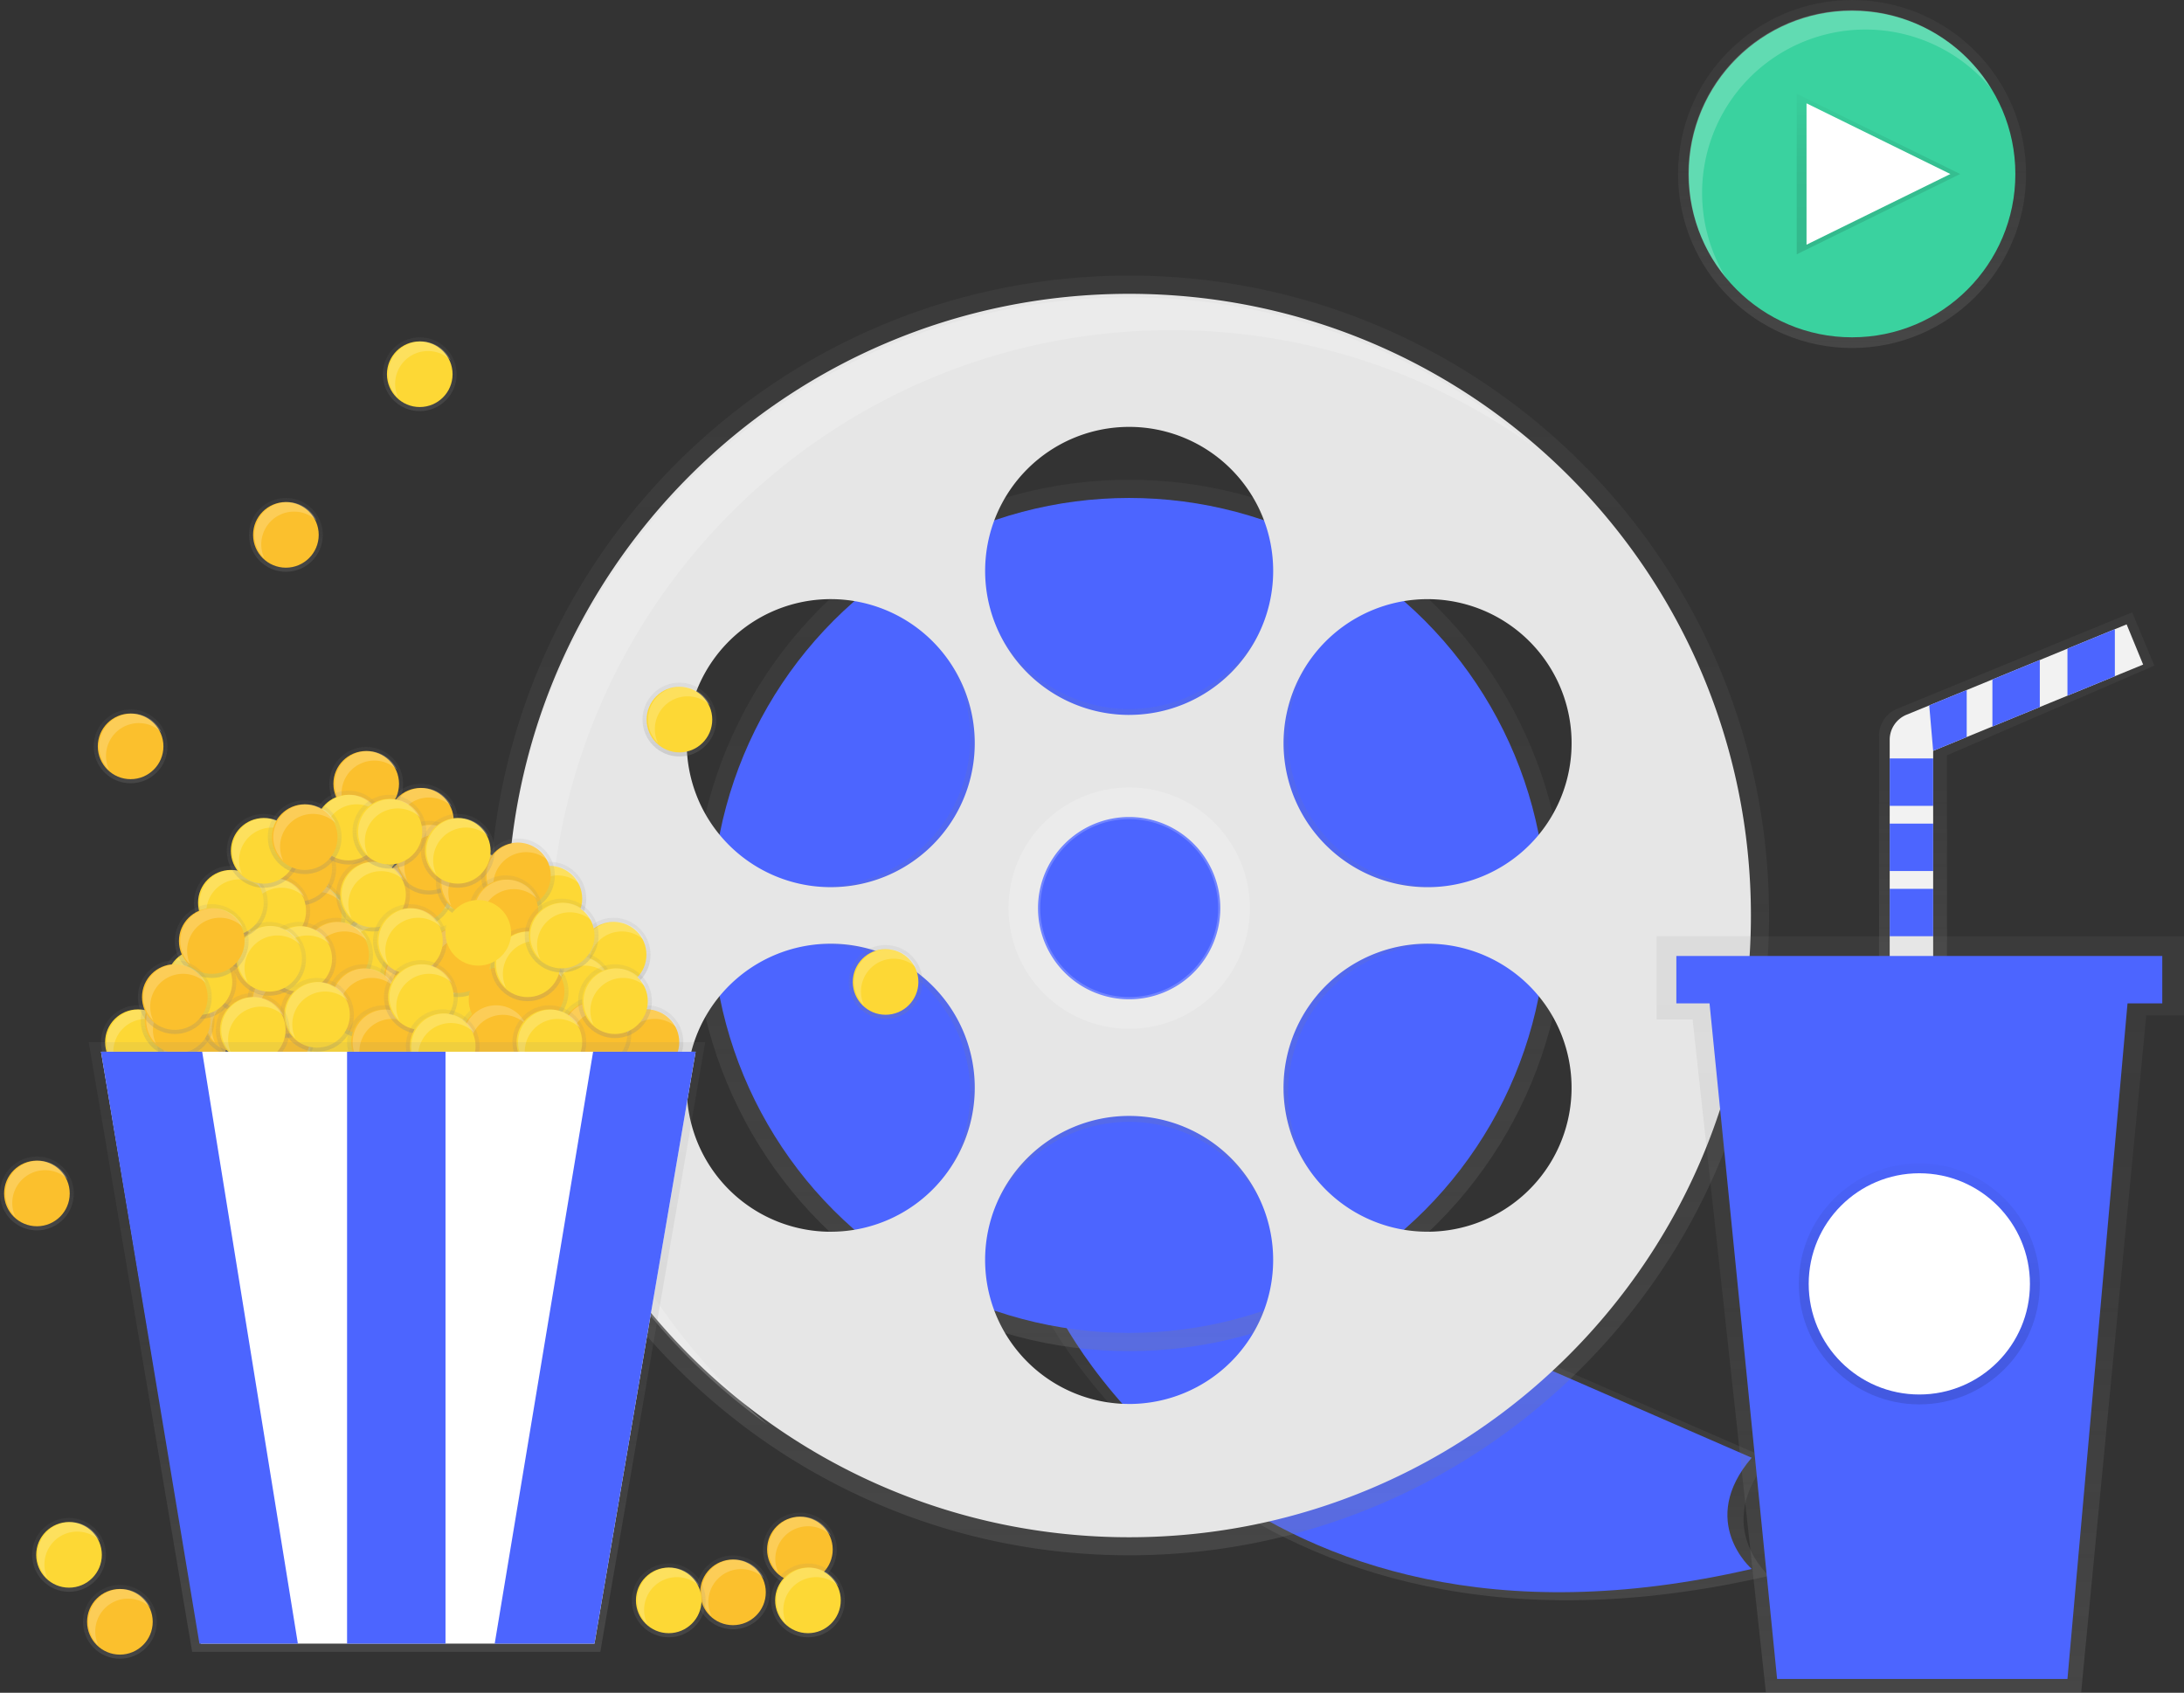 <svg id="e1e18c23-21c5-4ba7-8e43-9b52646246a3" data-name="Layer 1" xmlns="http://www.w3.org/2000/svg" xmlns:xlink="http://www.w3.org/1999/xlink" width="895.76" height="694.3" viewBox="0 0 895.76 694.3"><rect x="0" y="0" width="895.76" height="694.3" fill="#333333" stroke="none"/><defs><linearGradient id="3ccf89fc-b235-48c4-a7b3-ec74ccda02b2" x1="727.96" y1="757.2" x2="727.96" y2="618.07" gradientUnits="userSpaceOnUse"><stop offset="0" stop-color="gray" stop-opacity="0.25"/><stop offset="0.54" stop-color="gray" stop-opacity="0.12"/><stop offset="1" stop-color="gray" stop-opacity="0.1"/></linearGradient><linearGradient id="3d0c0a2e-ebd5-4792-8384-d506b1409550" x1="463.13" y1="554.16" x2="463.13" y2="196.77" xlink:href="#3ccf89fc-b235-48c4-a7b3-ec74ccda02b2"/><linearGradient id="cfc67d4e-9240-408d-ae53-2d0cbcb1d112" x1="615.25" y1="738.75" x2="615.25" y2="213.88" xlink:href="#3ccf89fc-b235-48c4-a7b3-ec74ccda02b2"/><linearGradient id="55618a58-b994-4cf3-bc33-e350414592a2" x1="137.3" y1="442.59" x2="137.3" y2="412.32" xlink:href="#3ccf89fc-b235-48c4-a7b3-ec74ccda02b2"/><linearGradient id="a62bac33-b4e8-4f63-988d-f7345c8676e6" x1="181.03" y1="442.59" x2="181.03" y2="412.32" xlink:href="#3ccf89fc-b235-48c4-a7b3-ec74ccda02b2"/><linearGradient id="01b0c20f-63c0-4fa3-acca-bb5f9cdc7d47" x1="56.57" y1="442.59" x2="56.57" y2="412.32" xlink:href="#3ccf89fc-b235-48c4-a7b3-ec74ccda02b2"/><linearGradient id="e792799f-2a16-4b5c-8db0-cb1aa0d2a23d" x1="113.76" y1="404.47" x2="113.76" y2="374.19" xlink:href="#3ccf89fc-b235-48c4-a7b3-ec74ccda02b2"/><linearGradient id="4900b58d-8dde-4024-9730-e3dd5ba623cc" x1="202.9" y1="410.64" x2="202.9" y2="380.36" xlink:href="#3ccf89fc-b235-48c4-a7b3-ec74ccda02b2"/><linearGradient id="8c5be7c8-2b17-4a1f-8c6e-c3983b864ee6" x1="181.03" y1="397.18" x2="181.03" y2="366.91" xlink:href="#3ccf89fc-b235-48c4-a7b3-ec74ccda02b2"/><linearGradient id="d5b7eefc-9f3e-4b39-92f9-ccf9139cee39" x1="191.69" y1="429.14" x2="191.69" y2="398.86" xlink:href="#3ccf89fc-b235-48c4-a7b3-ec74ccda02b2"/><linearGradient id="c31766a7-9c9c-44b4-8ede-5888174e1f8a" x1="152.44" y1="404.47" x2="152.44" y2="374.19" xlink:href="#3ccf89fc-b235-48c4-a7b3-ec74ccda02b2"/><linearGradient id="4348c26f-db85-4738-947f-fb5f7cbdce4b" x1="150.76" y1="361.86" x2="150.76" y2="331.59" xlink:href="#3ccf89fc-b235-48c4-a7b3-ec74ccda02b2"/><linearGradient id="66a2fc62-0231-470f-8d66-10fd6d934ae3" x1="225.32" y1="383.73" x2="225.32" y2="353.45" xlink:href="#3ccf89fc-b235-48c4-a7b3-ec74ccda02b2"/><linearGradient id="da71f962-9307-4dc4-b5fe-1d8a8f7784ac" x1="218.04" y1="412.32" x2="218.04" y2="382.04" xlink:href="#3ccf89fc-b235-48c4-a7b3-ec74ccda02b2"/><linearGradient id="1ef09f19-b93e-4b1d-bf2c-735162991b2b" x1="251.67" y1="406.71" x2="251.67" y2="376.44" xlink:href="#3ccf89fc-b235-48c4-a7b3-ec74ccda02b2"/><linearGradient id="5c1ea6b8-5bc0-4af9-a2e3-6a873526abd3" x1="236.54" y1="420.73" x2="236.54" y2="390.45" xlink:href="#3ccf89fc-b235-48c4-a7b3-ec74ccda02b2"/><linearGradient id="30840ded-278f-4d73-abee-5ec61025ef00" x1="135.62" y1="383.73" x2="135.62" y2="353.45" xlink:href="#3ccf89fc-b235-48c4-a7b3-ec74ccda02b2"/><linearGradient id="640daeec-fe0d-4cc5-bfb0-7d2502bda475" x1="113.76" y1="440.91" x2="113.76" y2="410.64" xlink:href="#3ccf89fc-b235-48c4-a7b3-ec74ccda02b2"/><linearGradient id="9ac0ede8-18c8-48c9-b5a7-91d4c442db44" x1="79.56" y1="442.59" x2="79.56" y2="412.32" xlink:href="#3ccf89fc-b235-48c4-a7b3-ec74ccda02b2"/><linearGradient id="9b6ad9db-95ba-4532-a5ad-4f7024867a5b" x1="96.94" y1="433.06" x2="96.94" y2="402.79" xlink:href="#3ccf89fc-b235-48c4-a7b3-ec74ccda02b2"/><linearGradient id="8d86ace4-e95e-473e-bb5a-5a267cbf00d9" x1="170.94" y1="416.24" x2="170.94" y2="385.97" xlink:href="#3ccf89fc-b235-48c4-a7b3-ec74ccda02b2"/><linearGradient id="90785fb7-aff9-4894-accc-b6020db5a58e" x1="170.94" y1="380.36" x2="170.94" y2="350.09" xlink:href="#3ccf89fc-b235-48c4-a7b3-ec74ccda02b2"/><linearGradient id="fbadd24b-c03d-437f-bbb8-4d8b289ce3da" x1="187.76" y1="408.95" x2="187.76" y2="378.68" xlink:href="#3ccf89fc-b235-48c4-a7b3-ec74ccda02b2"/><linearGradient id="2d033cbb-f20a-46be-baa8-652f77a00af9" x1="172.62" y1="351.77" x2="172.62" y2="321.49" xlink:href="#3ccf89fc-b235-48c4-a7b3-ec74ccda02b2"/><linearGradient id="3423a687-c1fa-4574-8890-e009c1c8d223" x1="175.99" y1="366.91" x2="175.99" y2="336.63" xlink:href="#3ccf89fc-b235-48c4-a7b3-ec74ccda02b2"/><linearGradient id="aed7bf24-752c-4d72-bb46-8eee374d80ce" x1="193.93" y1="377" x2="193.93" y2="346.72" xlink:href="#3ccf89fc-b235-48c4-a7b3-ec74ccda02b2"/><linearGradient id="74b2a53a-bb8d-4817-af0f-547fba41d21c" x1="212.43" y1="374.19" x2="212.43" y2="343.92" xlink:href="#3ccf89fc-b235-48c4-a7b3-ec74ccda02b2"/><linearGradient id="8b75dab9-0f62-4d02-bfac-491ded2e8f2f" x1="207.38" y1="389.33" x2="207.38" y2="359.06" xlink:href="#3ccf89fc-b235-48c4-a7b3-ec74ccda02b2"/><linearGradient id="d7f4ebc6-3fcc-4c72-a8ed-0cc210982a88" x1="144.03" y1="369.71" x2="144.03" y2="339.44" xlink:href="#3ccf89fc-b235-48c4-a7b3-ec74ccda02b2"/><linearGradient id="6c583912-91b6-4898-86fb-e2ec9a4e0915" x1="100.3" y1="415.68" x2="100.3" y2="385.41" xlink:href="#3ccf89fc-b235-48c4-a7b3-ec74ccda02b2"/><linearGradient id="57016bda-f426-4e23-aab0-98541199fe77" x1="126.65" y1="390.45" x2="126.65" y2="360.18" xlink:href="#3ccf89fc-b235-48c4-a7b3-ec74ccda02b2"/><linearGradient id="45131267-4006-4d03-89e8-6cf31dacf3a7" x1="72.83" y1="433.62" x2="72.83" y2="403.35" xlink:href="#3ccf89fc-b235-48c4-a7b3-ec74ccda02b2"/><linearGradient id="654e43e5-b13a-4b15-8a9f-95a325fe6551" x1="218.04" y1="421.85" x2="218.04" y2="391.57" xlink:href="#3ccf89fc-b235-48c4-a7b3-ec74ccda02b2"/><linearGradient id="5100e24e-f82a-4c67-8efd-1fb0621d1452" x1="150.2" y1="336.63" x2="150.2" y2="306.36" xlink:href="#3ccf89fc-b235-48c4-a7b3-ec74ccda02b2"/><linearGradient id="98eaa204-732d-48bb-8eba-68176b6cb80d" x1="122.73" y1="371.39" x2="122.73" y2="341.12" xlink:href="#3ccf89fc-b235-48c4-a7b3-ec74ccda02b2"/><linearGradient id="47bc87d9-d95f-4520-8d49-0141d8e84b1f" x1="100.86" y1="397.18" x2="100.86" y2="366.91" xlink:href="#3ccf89fc-b235-48c4-a7b3-ec74ccda02b2"/><linearGradient id="ad8ea935-4f51-4121-a461-22ce9308a26b" x1="116.56" y1="425.77" x2="116.56" y2="395.5" xlink:href="#3ccf89fc-b235-48c4-a7b3-ec74ccda02b2"/><linearGradient id="4b3fdb4f-0fba-4558-ae10-fa0899fde927" x1="137.86" y1="406.71" x2="137.86" y2="376.44" xlink:href="#3ccf89fc-b235-48c4-a7b3-ec74ccda02b2"/><linearGradient id="9c82f46e-67f9-4854-a913-e80fd40b4505" x1="149.08" y1="425.77" x2="149.08" y2="395.5" xlink:href="#3ccf89fc-b235-48c4-a7b3-ec74ccda02b2"/><linearGradient id="94b4005c-0a99-4511-8f26-3ae56047de0a" x1="265.13" y1="442.59" x2="265.13" y2="412.32" xlink:href="#3ccf89fc-b235-48c4-a7b3-ec74ccda02b2"/><linearGradient id="b0fffae2-bb48-43ea-8ac9-db11dbc5ea9d" x1="243.82" y1="439.23" x2="243.82" y2="408.95" xlink:href="#3ccf89fc-b235-48c4-a7b3-ec74ccda02b2"/><linearGradient id="cf6dd8e8-cefc-4e0a-9d9b-373f21e110d7" x1="202.9" y1="440.91" x2="202.9" y2="410.64" xlink:href="#3ccf89fc-b235-48c4-a7b3-ec74ccda02b2"/><linearGradient id="6678c91d-2717-425d-bef9-c555f736cbe7" x1="157.49" y1="442.59" x2="157.49" y2="412.32" xlink:href="#3ccf89fc-b235-48c4-a7b3-ec74ccda02b2"/><linearGradient id="5297df59-5499-4111-a486-7e1a06cfabac" x1="153" y1="382.04" x2="153" y2="351.77" xlink:href="#3ccf89fc-b235-48c4-a7b3-ec74ccda02b2"/><linearGradient id="059442aa-5aeb-41b7-ba5d-abf1ca3bc974" x1="168.14" y1="401.11" x2="168.14" y2="370.83" xlink:href="#3ccf89fc-b235-48c4-a7b3-ec74ccda02b2"/><linearGradient id="3d4d63e0-fb61-411a-91fb-e2ee16a6c4e8" x1="142.91" y1="354.57" x2="142.91" y2="324.3" xlink:href="#3ccf89fc-b235-48c4-a7b3-ec74ccda02b2"/><linearGradient id="7c9762fe-252f-458c-96ed-c5fe01f53e6d" x1="159.73" y1="356.25" x2="159.73" y2="325.98" xlink:href="#3ccf89fc-b235-48c4-a7b3-ec74ccda02b2"/><linearGradient id="e399a398-50f6-464e-a885-e2a5124368b6" x1="187.76" y1="364.1" x2="187.76" y2="333.83" xlink:href="#3ccf89fc-b235-48c4-a7b3-ec74ccda02b2"/><linearGradient id="94c95248-6c1c-459f-b349-9d8070fcbbf6" x1="112.07" y1="388.77" x2="112.07" y2="358.5" xlink:href="#3ccf89fc-b235-48c4-a7b3-ec74ccda02b2"/><linearGradient id="be7c7a75-c839-44e3-bb95-11462ca995f7" x1="122.73" y1="408.39" x2="122.73" y2="378.12" xlink:href="#3ccf89fc-b235-48c4-a7b3-ec74ccda02b2"/><linearGradient id="1c025a95-16c1-47b2-af84-f4fd4588f3a8" x1="130.02" y1="431.38" x2="130.02" y2="401.11" xlink:href="#3ccf89fc-b235-48c4-a7b3-ec74ccda02b2"/><linearGradient id="658db19d-e937-4a58-9320-b67d9fa7c9d4" x1="172.62" y1="424.09" x2="172.62" y2="393.82" xlink:href="#3ccf89fc-b235-48c4-a7b3-ec74ccda02b2"/><linearGradient id="0245e264-ac34-4cd8-966e-2281cb490f4d" x1="216.35" y1="410.64" x2="216.35" y2="380.36" xlink:href="#3ccf89fc-b235-48c4-a7b3-ec74ccda02b2"/><linearGradient id="a8f660ac-f157-41d9-8717-6af001822d1a" x1="230.37" y1="398.86" x2="230.37" y2="368.59" xlink:href="#3ccf89fc-b235-48c4-a7b3-ec74ccda02b2"/><linearGradient id="2cdabf00-84c0-4b21-a27b-03dfa6b06df6" x1="252.23" y1="425.77" x2="252.23" y2="395.5" xlink:href="#3ccf89fc-b235-48c4-a7b3-ec74ccda02b2"/><linearGradient id="70d16174-6305-4c7a-b913-022da8e4a220" x1="181.59" y1="444.27" x2="181.59" y2="414" xlink:href="#3ccf89fc-b235-48c4-a7b3-ec74ccda02b2"/><linearGradient id="9a2bc465-fb6e-45e3-9715-3fb4637fc86b" x1="103.67" y1="437.55" x2="103.67" y2="407.27" xlink:href="#3ccf89fc-b235-48c4-a7b3-ec74ccda02b2"/><linearGradient id="0b09d010-e7df-434f-9178-cb9e8138f131" x1="81.8" y1="417.92" x2="81.8" y2="387.65" xlink:href="#3ccf89fc-b235-48c4-a7b3-ec74ccda02b2"/><linearGradient id="f1cdb18a-c771-4917-ac86-fbe766f55ee6" x1="110.39" y1="408.39" x2="110.39" y2="378.12" xlink:href="#3ccf89fc-b235-48c4-a7b3-ec74ccda02b2"/><linearGradient id="3d3bbc5b-4d7c-45e9-b40c-05c49dd87298" x1="94.69" y1="385.41" x2="94.69" y2="355.13" xlink:href="#3ccf89fc-b235-48c4-a7b3-ec74ccda02b2"/><linearGradient id="50d3cbe8-c642-4d06-9147-8b3a8a66b0b8" x1="108.15" y1="364.1" x2="108.15" y2="333.83" xlink:href="#3ccf89fc-b235-48c4-a7b3-ec74ccda02b2"/><linearGradient id="68b00927-fbaa-4146-b5b0-462ab386aad4" x1="225.32" y1="442.59" x2="225.32" y2="412.32" xlink:href="#3ccf89fc-b235-48c4-a7b3-ec74ccda02b2"/><linearGradient id="0f076225-1862-4162-b858-1281b651f875" x1="162.81" y1="677.5" x2="162.81" y2="427.46" xlink:href="#3ccf89fc-b235-48c4-a7b3-ec74ccda02b2"/><linearGradient id="abf7e6f2-bcd0-4405-8985-f1e62f4c1e4c" x1="86.85" y1="401.11" x2="86.85" y2="370.83" xlink:href="#3ccf89fc-b235-48c4-a7b3-ec74ccda02b2"/><linearGradient id="d54eb898-f786-4f85-9a48-33b963b5d8b8" x1="124.97" y1="358.5" x2="124.97" y2="328.22" xlink:href="#3ccf89fc-b235-48c4-a7b3-ec74ccda02b2"/><linearGradient id="96aa09be-8ec1-4566-95c8-ce78961e7eb1" x1="71.71" y1="424.09" x2="71.71" y2="393.82" xlink:href="#3ccf89fc-b235-48c4-a7b3-ec74ccda02b2"/><linearGradient id="4ab383be-6c91-44a3-82ed-3e1940113dba" x1="53.57" y1="321.26" x2="53.57" y2="290.98" xlink:href="#3ccf89fc-b235-48c4-a7b3-ec74ccda02b2"/><linearGradient id="b114d039-19d3-4273-96cd-721b3ffa56ca" x1="979.26" y1="510.07" x2="979.26" y2="351.98" xlink:href="#3ccf89fc-b235-48c4-a7b3-ec74ccda02b2"/><clipPath id="a19b45cf-fcb4-4c03-9939-acced4c0c67e" transform="translate(-152.12 -100.85)"><path id="57881ca8-e7c9-455e-98a0-adebd859a564" data-name="&lt;Clipping Path&gt;" d="M1031.12,373.43l-6.77-16.49L934.08,394a11.15,11.15,0,0,0-6.91,10.31v97.53H945V408.81Z" fill="#f2f2f2"/></clipPath><linearGradient id="d0c5ed15-51fe-4852-891e-b0305d57f60c" x1="787.61" y1="694.3" x2="787.61" y2="384" xlink:href="#3ccf89fc-b235-48c4-a7b3-ec74ccda02b2"/><linearGradient id="73a4f828-edd2-4e48-97bd-9bcb305196f0" x1="787.2" y1="576.01" x2="787.2" y2="477.17" gradientUnits="userSpaceOnUse"><stop offset="0" stop-opacity="0.12"/><stop offset="0.55" stop-opacity="0.09"/><stop offset="1" stop-opacity="0.02"/></linearGradient><linearGradient id="a8b03343-4c5a-4436-8864-65c423c59246" x1="117.26" y1="234.51" x2="117.26" y2="204.24" xlink:href="#3ccf89fc-b235-48c4-a7b3-ec74ccda02b2"/><linearGradient id="69c2fe58-062f-467b-afb9-81a24de72d6c" x1="172.16" y1="168.63" x2="172.16" y2="138.35" xlink:href="#3ccf89fc-b235-48c4-a7b3-ec74ccda02b2"/><linearGradient id="11536ec6-4cc6-47e7-92d7-710fd5bff50d" x1="278.67" y1="310.28" x2="278.67" y2="280" xlink:href="#3ccf89fc-b235-48c4-a7b3-ec74ccda02b2"/><linearGradient id="08e02247-7e66-482b-b68c-8243a28a41b2" x1="363.22" y1="417.89" x2="363.22" y2="387.61" xlink:href="#3ccf89fc-b235-48c4-a7b3-ec74ccda02b2"/><linearGradient id="c4f8377c-dae5-454f-b3f1-2b316ac317fc" x1="49.18" y1="680.32" x2="49.18" y2="650.05" xlink:href="#3ccf89fc-b235-48c4-a7b3-ec74ccda02b2"/><linearGradient id="c3564592-807d-4bae-b07e-cd7d41f54c08" x1="28.31" y1="652.87" x2="28.31" y2="622.6" xlink:href="#3ccf89fc-b235-48c4-a7b3-ec74ccda02b2"/><linearGradient id="02e0d9b2-dd62-4bea-9309-8de5f110771b" x1="15.14" y1="504.63" x2="15.14" y2="474.36" xlink:href="#3ccf89fc-b235-48c4-a7b3-ec74ccda02b2"/><linearGradient id="15613dbc-00f1-4fe8-8ae5-2fad0c90759c" x1="300.63" y1="668.24" x2="300.63" y2="637.97" xlink:href="#3ccf89fc-b235-48c4-a7b3-ec74ccda02b2"/><linearGradient id="f931e1d4-9cb1-419c-ad36-53d7f8c99488" x1="328.08" y1="650.68" x2="328.08" y2="620.4" xlink:href="#3ccf89fc-b235-48c4-a7b3-ec74ccda02b2"/><linearGradient id="80cee248-a86c-4263-9e87-b18be0896754" x1="331.38" y1="671.54" x2="331.38" y2="641.26" xlink:href="#3ccf89fc-b235-48c4-a7b3-ec74ccda02b2"/><linearGradient id="d6702938-2bc7-4b9e-8a2c-5c8674d68bcc" x1="274.28" y1="671.54" x2="274.28" y2="641.26" xlink:href="#3ccf89fc-b235-48c4-a7b3-ec74ccda02b2"/><linearGradient id="c3c2f947-8308-4e36-bb02-388a47ed335c" x1="759.61" y1="142.75" x2="759.61" y2="0" xlink:href="#3ccf89fc-b235-48c4-a7b3-ec74ccda02b2"/><linearGradient id="e103c76e-73c8-428f-b06b-eaa70735fb85" x1="770.44" y1="104.32" x2="770.44" y2="38.43" xlink:href="#73a4f828-edd2-4e48-97bd-9bcb305196f0"/></defs><title>movie night</title><path d="M578.24,635.33S655.16,798.6,877.68,747.19c0,0-23.55-20.41,0-47.88L691.27,618.07Z" transform="translate(-152.12 -100.85)" fill="url(#3ccf89fc-b235-48c4-a7b3-ec74ccda02b2)"/><path d="M585.34,637.82s73.27,155.52,285.24,106.54c0,0-22.43-19.44,0-45.61L693,621.37Z" transform="translate(-152.12 -100.85)" fill="#4c65ff"/><circle cx="463.13" cy="375.47" r="178.7" fill="url(#3d0c0a2e-ebd5-4792-8384-d506b1409550)"/><circle cx="463.13" cy="375.47" r="171.23" fill="#4c65ff"/><path d="M615.25,213.88c-144.94,0-262.44,117.5-262.44,262.44s117.5,262.44,262.44,262.44,262.44-117.5,262.44-262.44S760.19,213.88,615.25,213.88Zm95.57,137.05A60.8,60.8,0,1,1,688.56,434,60.8,60.8,0,0,1,710.82,350.94ZM519.68,601.7a60.8,60.8,0,1,1,22.25-83.05A60.8,60.8,0,0,1,519.68,601.7ZM541.93,434a60.8,60.8,0,1,1-22.25-83.05A60.8,60.8,0,0,1,541.93,434Zm73.31,248.58a60.8,60.8,0,1,1,60.8-60.8A60.8,60.8,0,0,1,615.25,682.57ZM576.77,473.24a38.48,38.48,0,1,1,38.48,38.48A38.48,38.48,0,0,1,576.77,473.24Zm38.48-81.58a60.8,60.8,0,1,1,60.8-60.8A60.8,60.8,0,0,1,615.25,391.66ZM793.87,579.44a60.8,60.8,0,1,1-22.25-83.05A60.8,60.8,0,0,1,793.87,579.44Z" transform="translate(-152.12 -100.85)" fill="url(#cfc67d4e-9240-408d-ae53-2d0cbcb1d112)"/><path d="M615.25,221.36c-140.81,0-255,114.15-255,255s114.15,255,255,255,255-114.15,255-255S756.06,221.36,615.25,221.36Zm92.85,133.15a59.07,59.07,0,1,1-21.62,80.69A59.07,59.07,0,0,1,708.09,354.51ZM522.4,598.13A59.07,59.07,0,1,1,544,517.44,59.07,59.07,0,0,1,522.4,598.13ZM544,435.19a59.07,59.07,0,1,1-21.62-80.69A59.07,59.07,0,0,1,544,435.19Zm71.23,241.5a59.07,59.07,0,1,1,59.07-59.07A59.07,59.07,0,0,1,615.25,676.7ZM577.86,473.33a37.38,37.38,0,1,1,37.38,37.38A37.38,37.38,0,0,1,577.86,473.33Zm37.38-79.25A59.07,59.07,0,1,1,674.31,335,59.07,59.07,0,0,1,615.25,394.07ZM788.78,576.51a59.07,59.07,0,1,1-21.62-80.69A59.07,59.07,0,0,1,788.78,576.51Z" transform="translate(-152.12 -100.85)" fill="#e6e6e6"/><path d="M377.49,491.27c0-140.81,114.15-255,255-255a253.79,253.79,0,0,1,148.18,47.47,253.93,253.93,0,0,0-165.38-60.93c-140.81,0-255,114.15-255,255A254.63,254.63,0,0,0,467.07,685.3,254.38,254.38,0,0,1,377.49,491.27Z" transform="translate(-152.12 -100.85)" fill="#fff" opacity="0.2"/><circle cx="463.13" cy="372.47" r="42.99" fill="none" stroke="#fff" stroke-miterlimit="10" stroke-width="13" opacity="0.2"/><circle cx="137.3" cy="427.46" r="15.14" fill="url(#55618a58-b994-4cf3-bc33-e350414592a2)"/><circle cx="137.3" cy="427.46" r="13.46" fill="#fdd835"/><path d="M279.33,532.23a13.45,13.45,0,0,1,22.83-9.65A13.45,13.45,0,1,0,280.61,538,13.4,13.4,0,0,1,279.33,532.23Z" transform="translate(-152.12 -100.85)" fill="#fff" opacity="0.2"/><circle cx="181.03" cy="427.46" r="15.14" fill="url(#a62bac33-b4e8-4f63-988d-f7345c8676e6)"/><circle cx="181.03" cy="427.46" r="13.46" fill="#fdd835"/><path d="M323.06,532.23a13.45,13.45,0,0,1,22.83-9.65A13.45,13.45,0,1,0,324.34,538,13.4,13.4,0,0,1,323.06,532.23Z" transform="translate(-152.12 -100.85)" fill="#fff" opacity="0.2"/><circle cx="56.57" cy="427.46" r="15.14" fill="url(#01b0c20f-63c0-4fa3-acca-bb5f9cdc7d47)"/><circle cx="56.57" cy="427.46" r="13.46" fill="#fdd835"/><path d="M198.6,532.23a13.45,13.45,0,0,1,22.83-9.65A13.45,13.45,0,1,0,199.87,538,13.4,13.4,0,0,1,198.6,532.23Z" transform="translate(-152.12 -100.85)" fill="#fff" opacity="0.2"/><circle cx="113.76" cy="389.33" r="15.14" fill="url(#e792799f-2a16-4b5c-8db0-cb1aa0d2a23d)"/><circle cx="113.76" cy="389.33" r="13.46" fill="#fdd835"/><path d="M255.78,494.11a13.45,13.45,0,0,1,22.83-9.65,13.45,13.45,0,1,0-21.55,15.37A13.4,13.4,0,0,1,255.78,494.11Z" transform="translate(-152.12 -100.85)" fill="#fff" opacity="0.2"/><circle cx="202.9" cy="395.5" r="15.14" fill="url(#4900b58d-8dde-4024-9730-e3dd5ba623cc)"/><circle cx="202.9" cy="395.5" r="13.46" fill="#fdd835"/><path d="M344.92,500.28a13.45,13.45,0,0,1,22.83-9.65A13.45,13.45,0,1,0,346.2,506,13.4,13.4,0,0,1,344.92,500.28Z" transform="translate(-152.12 -100.85)" fill="#fff" opacity="0.2"/><circle cx="181.03" cy="382.04" r="15.14" fill="url(#8c5be7c8-2b17-4a1f-8c6e-c3983b864ee6)"/><circle cx="181.03" cy="382.04" r="13.46" fill="#fdd835"/><path d="M323.06,486.82a13.45,13.45,0,0,1,22.83-9.65,13.45,13.45,0,1,0-21.55,15.37A13.4,13.4,0,0,1,323.06,486.82Z" transform="translate(-152.12 -100.85)" fill="#fff" opacity="0.2"/><circle cx="191.69" cy="414" r="15.14" fill="url(#d5b7eefc-9f3e-4b39-92f9-ccf9139cee39)"/><circle cx="191.69" cy="414" r="13.46" fill="#fdd835"/><path d="M333.71,518.78a13.45,13.45,0,0,1,22.83-9.65A13.45,13.45,0,1,0,335,524.5,13.4,13.4,0,0,1,333.71,518.78Z" transform="translate(-152.12 -100.85)" fill="#fff" opacity="0.2"/><circle cx="152.44" cy="389.33" r="15.14" fill="url(#c31766a7-9c9c-44b4-8ede-5888174e1f8a)"/><circle cx="152.44" cy="389.33" r="13.46" fill="#fdd835"/><path d="M294.47,494.11a13.45,13.45,0,0,1,22.83-9.65,13.45,13.45,0,1,0-21.55,15.37A13.4,13.4,0,0,1,294.47,494.11Z" transform="translate(-152.12 -100.85)" fill="#fff" opacity="0.2"/><circle cx="150.76" cy="346.72" r="15.14" fill="url(#4348c26f-db85-4738-947f-fb5f7cbdce4b)"/><circle cx="150.76" cy="346.72" r="13.46" fill="#fdd835"/><path d="M292.79,451.5a13.45,13.45,0,0,1,22.83-9.65,13.45,13.45,0,1,0-21.55,15.37A13.4,13.4,0,0,1,292.79,451.5Z" transform="translate(-152.12 -100.85)" fill="#fff" opacity="0.2"/><circle cx="225.32" cy="368.59" r="15.14" fill="url(#66a2fc62-0231-470f-8d66-10fd6d934ae3)"/><circle cx="225.32" cy="368.59" r="13.46" fill="#fdd835"/><path d="M367.35,473.36a13.45,13.45,0,0,1,22.83-9.65,13.45,13.45,0,1,0-21.55,15.37A13.4,13.4,0,0,1,367.35,473.36Z" transform="translate(-152.12 -100.85)" fill="#fff" opacity="0.2"/><circle cx="218.04" cy="397.18" r="15.14" fill="url(#da71f962-9307-4dc4-b5fe-1d8a8f7784ac)"/><circle cx="218.04" cy="397.18" r="13.46" fill="#fdd835"/><path d="M360.06,502a13.45,13.45,0,0,1,22.83-9.65,13.45,13.45,0,1,0-21.55,15.37A13.4,13.4,0,0,1,360.06,502Z" transform="translate(-152.12 -100.85)" fill="#fff" opacity="0.2"/><circle cx="251.67" cy="391.57" r="15.14" fill="url(#1ef09f19-b93e-4b1d-bf2c-735162991b2b)"/><circle cx="251.67" cy="391.57" r="13.46" fill="#fdd835"/><path d="M393.7,496.35a13.45,13.45,0,0,1,22.83-9.65A13.45,13.45,0,1,0,395,502.07,13.4,13.4,0,0,1,393.7,496.35Z" transform="translate(-152.12 -100.85)" fill="#fff" opacity="0.2"/><circle cx="236.54" cy="405.59" r="15.14" fill="url(#5c1ea6b8-5bc0-4af9-a2e3-6a873526abd3)"/><circle cx="236.54" cy="405.59" r="13.46" fill="#fdd835"/><path d="M378.56,510.37a13.45,13.45,0,0,1,22.83-9.65,13.45,13.45,0,1,0-21.55,15.37A13.4,13.4,0,0,1,378.56,510.37Z" transform="translate(-152.12 -100.85)" fill="#fff" opacity="0.2"/><circle cx="135.62" cy="368.59" r="15.14" fill="url(#30840ded-278f-4d73-abee-5ec61025ef00)"/><circle cx="135.62" cy="368.59" r="13.46" fill="#fdd835"/><path d="M277.65,473.36a13.45,13.45,0,0,1,22.83-9.65,13.45,13.45,0,1,0-21.55,15.37A13.4,13.4,0,0,1,277.65,473.36Z" transform="translate(-152.12 -100.85)" fill="#fff" opacity="0.2"/><circle cx="113.76" cy="425.77" r="15.14" fill="url(#640daeec-fe0d-4cc5-bfb0-7d2502bda475)"/><circle cx="113.76" cy="425.77" r="13.46" fill="#fbc02d"/><path d="M255.78,530.55a13.45,13.45,0,0,1,22.83-9.65,13.45,13.45,0,1,0-21.55,15.37A13.4,13.4,0,0,1,255.78,530.55Z" transform="translate(-152.12 -100.85)" fill="#fff" opacity="0.2"/><circle cx="79.56" cy="427.46" r="15.14" fill="url(#9ac0ede8-18c8-48c9-b5a7-91d4c442db44)"/><circle cx="79.56" cy="427.46" r="13.46" fill="#fbc02d"/><path d="M221.58,532.23a13.45,13.45,0,0,1,22.83-9.65A13.45,13.45,0,1,0,222.86,538,13.4,13.4,0,0,1,221.58,532.23Z" transform="translate(-152.12 -100.85)" fill="#fff" opacity="0.2"/><circle cx="96.94" cy="417.92" r="15.14" fill="url(#9b6ad9db-95ba-4532-a5ad-4f7024867a5b)"/><circle cx="96.94" cy="417.92" r="13.46" fill="#fbc02d"/><path d="M239,522.7a13.45,13.45,0,0,1,22.83-9.65,13.45,13.45,0,1,0-21.55,15.37A13.4,13.4,0,0,1,239,522.7Z" transform="translate(-152.12 -100.85)" fill="#fff" opacity="0.2"/><circle cx="170.94" cy="401.11" r="15.14" fill="url(#8d86ace4-e95e-473e-bb5a-5a267cbf00d9)"/><circle cx="170.94" cy="401.11" r="13.46" fill="#fbc02d"/><path d="M313,505.88a13.45,13.45,0,0,1,22.83-9.65,13.45,13.45,0,1,0-21.55,15.37A13.4,13.4,0,0,1,313,505.88Z" transform="translate(-152.12 -100.85)" fill="#fff" opacity="0.2"/><circle cx="170.94" cy="365.22" r="15.14" fill="url(#90785fb7-aff9-4894-accc-b6020db5a58e)"/><circle cx="170.94" cy="365.22" r="13.46" fill="#fbc02d"/><path d="M313,470a13.45,13.45,0,0,1,22.83-9.65,13.45,13.45,0,1,0-21.55,15.37A13.4,13.4,0,0,1,313,470Z" transform="translate(-152.12 -100.85)" fill="#fff" opacity="0.2"/><circle cx="187.76" cy="393.82" r="15.14" fill="url(#fbadd24b-c03d-437f-bbb8-4d8b289ce3da)"/><circle cx="187.76" cy="393.82" r="13.46" fill="#fbc02d"/><path d="M329.79,498.59a13.45,13.45,0,0,1,22.83-9.65,13.45,13.45,0,1,0-21.55,15.37A13.4,13.4,0,0,1,329.79,498.59Z" transform="translate(-152.12 -100.85)" fill="#fff" opacity="0.2"/><circle cx="172.62" cy="336.63" r="15.14" fill="url(#2d033cbb-f20a-46be-baa8-652f77a00af9)"/><circle cx="172.62" cy="336.63" r="13.46" fill="#fbc02d"/><path d="M314.65,441.41a13.45,13.45,0,0,1,22.83-9.65,13.45,13.45,0,1,0-21.55,15.37A13.4,13.4,0,0,1,314.65,441.41Z" transform="translate(-152.12 -100.85)" fill="#fff" opacity="0.2"/><circle cx="175.99" cy="351.77" r="15.14" fill="url(#3423a687-c1fa-4574-8890-e009c1c8d223)"/><circle cx="175.99" cy="351.77" r="13.46" fill="#fbc02d"/><path d="M318,456.55a13.45,13.45,0,0,1,22.83-9.65,13.45,13.45,0,1,0-21.55,15.37A13.4,13.4,0,0,1,318,456.55Z" transform="translate(-152.12 -100.85)" fill="#fff" opacity="0.2"/><circle cx="193.93" cy="361.86" r="15.14" fill="url(#aed7bf24-752c-4d72-bb46-8eee374d80ce)"/><circle cx="193.93" cy="361.86" r="13.46" fill="#fbc02d"/><path d="M336,466.64A13.45,13.45,0,0,1,358.79,457a13.45,13.45,0,1,0-21.55,15.37A13.4,13.4,0,0,1,336,466.64Z" transform="translate(-152.12 -100.85)" fill="#fff" opacity="0.2"/><circle cx="212.43" cy="359.06" r="15.14" fill="url(#74b2a53a-bb8d-4817-af0f-547fba41d21c)"/><circle cx="212.43" cy="359.06" r="13.46" fill="#fbc02d"/><path d="M354.46,463.83a13.45,13.45,0,0,1,22.83-9.65,13.45,13.45,0,1,0-21.55,15.37A13.4,13.4,0,0,1,354.46,463.83Z" transform="translate(-152.12 -100.85)" fill="#fff" opacity="0.2"/><circle cx="207.38" cy="374.19" r="15.14" fill="url(#8b75dab9-0f62-4d02-bfac-491ded2e8f2f)"/><circle cx="207.38" cy="374.19" r="13.46" fill="#fbc02d"/><path d="M349.41,479a13.45,13.45,0,0,1,22.83-9.65,13.45,13.45,0,1,0-21.55,15.37A13.4,13.4,0,0,1,349.41,479Z" transform="translate(-152.12 -100.85)" fill="#fff" opacity="0.2"/><circle cx="144.03" cy="354.57" r="15.14" fill="url(#d7f4ebc6-3fcc-4c72-a8ed-0cc210982a88)"/><circle cx="144.03" cy="354.57" r="13.46" fill="#fbc02d"/><path d="M286.06,459.35a13.45,13.45,0,0,1,22.83-9.65,13.45,13.45,0,1,0-21.55,15.37A13.4,13.4,0,0,1,286.06,459.35Z" transform="translate(-152.12 -100.85)" fill="#fff" opacity="0.2"/><circle cx="100.3" cy="400.54" r="15.14" fill="url(#6c583912-91b6-4898-86fb-e2ec9a4e0915)"/><circle cx="100.3" cy="400.54" r="13.46" fill="#fbc02d"/><path d="M242.33,505.32a13.45,13.45,0,0,1,22.83-9.65A13.45,13.45,0,1,0,243.6,511,13.4,13.4,0,0,1,242.33,505.32Z" transform="translate(-152.12 -100.85)" fill="#fff" opacity="0.2"/><circle cx="126.65" cy="375.32" r="15.14" fill="url(#57016bda-f426-4e23-aab0-98541199fe77)"/><circle cx="126.65" cy="375.32" r="13.46" fill="#fbc02d"/><path d="M268.68,480.09a13.45,13.45,0,0,1,22.83-9.65A13.45,13.45,0,1,0,270,485.81,13.4,13.4,0,0,1,268.68,480.09Z" transform="translate(-152.12 -100.85)" fill="#fff" opacity="0.2"/><circle cx="72.83" cy="418.49" r="15.14" fill="url(#45131267-4006-4d03-89e8-6cf31dacf3a7)"/><circle cx="72.83" cy="418.49" r="13.46" fill="#fbc02d"/><path d="M214.86,523.26a13.45,13.45,0,0,1,22.83-9.65A13.45,13.45,0,1,0,216.13,529,13.4,13.4,0,0,1,214.86,523.26Z" transform="translate(-152.12 -100.85)" fill="#fff" opacity="0.2"/><circle cx="218.04" cy="406.71" r="15.14" fill="url(#654e43e5-b13a-4b15-8a9f-95a325fe6551)"/><circle cx="218.04" cy="406.71" r="13.46" fill="#fbc02d"/><path d="M360.06,511.49a13.45,13.45,0,0,1,22.83-9.65,13.45,13.45,0,1,0-21.55,15.37A13.4,13.4,0,0,1,360.06,511.49Z" transform="translate(-152.12 -100.85)" fill="#fff" opacity="0.2"/><circle cx="150.2" cy="321.49" r="15.14" fill="url(#5100e24e-f82a-4c67-8efd-1fb0621d1452)"/><circle cx="150.2" cy="321.49" r="13.46" fill="#fbc02d"/><path d="M292.22,426.27a13.45,13.45,0,0,1,22.83-9.65A13.45,13.45,0,1,0,293.5,432,13.4,13.4,0,0,1,292.22,426.27Z" transform="translate(-152.12 -100.85)" fill="#fff" opacity="0.2"/><circle cx="122.73" cy="356.25" r="15.14" fill="url(#98eaa204-732d-48bb-8eba-68176b6cb80d)"/><circle cx="122.73" cy="356.25" r="13.46" fill="#fbc02d"/><path d="M264.75,461a13.45,13.45,0,0,1,22.83-9.65A13.45,13.45,0,1,0,266,466.75,13.4,13.4,0,0,1,264.75,461Z" transform="translate(-152.12 -100.85)" fill="#fff" opacity="0.2"/><circle cx="100.86" cy="382.04" r="15.14" fill="url(#47bc87d9-d95f-4520-8d49-0141d8e84b1f)"/><circle cx="100.86" cy="382.04" r="13.46" fill="#fbc02d"/><path d="M242.89,486.82a13.45,13.45,0,0,1,22.83-9.65,13.45,13.45,0,1,0-21.55,15.37A13.4,13.4,0,0,1,242.89,486.82Z" transform="translate(-152.12 -100.85)" fill="#fff" opacity="0.2"/><circle cx="116.56" cy="410.64" r="15.14" fill="url(#ad8ea935-4f51-4121-a461-22ce9308a26b)"/><circle cx="116.56" cy="410.64" r="13.46" fill="#fbc02d"/><path d="M258.59,515.41a13.45,13.45,0,0,1,22.83-9.65,13.45,13.45,0,1,0-21.55,15.37A13.4,13.4,0,0,1,258.59,515.41Z" transform="translate(-152.12 -100.85)" fill="#fff" opacity="0.2"/><circle cx="137.86" cy="391.57" r="15.14" fill="url(#4b3fdb4f-0fba-4558-ae10-fa0899fde927)"/><circle cx="137.86" cy="391.57" r="13.46" fill="#fbc02d"/><path d="M279.89,496.35a13.45,13.45,0,0,1,22.83-9.65,13.45,13.45,0,1,0-21.55,15.37A13.4,13.4,0,0,1,279.89,496.35Z" transform="translate(-152.12 -100.85)" fill="#fff" opacity="0.2"/><circle cx="149.08" cy="410.64" r="15.14" fill="url(#9c82f46e-67f9-4854-a913-e80fd40b4505)"/><circle cx="149.08" cy="410.64" r="13.46" fill="#fbc02d"/><path d="M291.1,515.41a13.45,13.45,0,0,1,22.83-9.65,13.45,13.45,0,1,0-21.55,15.37A13.4,13.4,0,0,1,291.1,515.41Z" transform="translate(-152.12 -100.85)" fill="#fff" opacity="0.2"/><circle cx="265.13" cy="427.46" r="15.14" fill="url(#94b4005c-0a99-4511-8f26-3ae56047de0a)"/><circle cx="265.13" cy="427.46" r="13.46" fill="#fbc02d"/><path d="M407.16,532.23A13.45,13.45,0,0,1,430,522.59,13.45,13.45,0,1,0,408.43,538,13.4,13.4,0,0,1,407.16,532.23Z" transform="translate(-152.12 -100.85)" fill="#fff" opacity="0.2"/><circle cx="243.82" cy="424.09" r="15.14" fill="url(#b0fffae2-bb48-43ea-8ac9-db11dbc5ea9d)"/><circle cx="243.82" cy="424.09" r="13.46" fill="#fbc02d"/><path d="M385.85,528.87a13.45,13.45,0,0,1,22.83-9.65,13.45,13.45,0,1,0-21.55,15.37A13.4,13.4,0,0,1,385.85,528.87Z" transform="translate(-152.12 -100.85)" fill="#fff" opacity="0.2"/><circle cx="202.9" cy="425.77" r="15.14" fill="url(#cf6dd8e8-cefc-4e0a-9d9b-373f21e110d7)"/><circle cx="202.9" cy="425.77" r="13.46" fill="#fbc02d"/><circle cx="205.7" cy="410.08" r="13.46" fill="#fbc02d"/><path d="M344.92,530.55a13.45,13.45,0,0,1,22.83-9.65,13.45,13.45,0,1,0-21.55,15.37A13.4,13.4,0,0,1,344.92,530.55Z" transform="translate(-152.12 -100.85)" fill="#fff" opacity="0.2"/><circle cx="157.49" cy="427.46" r="15.14" fill="url(#6678c91d-2717-425d-bef9-c555f736cbe7)"/><circle cx="157.49" cy="427.46" r="13.46" fill="#fbc02d"/><path d="M299.51,532.23a13.45,13.45,0,0,1,22.83-9.65A13.45,13.45,0,1,0,300.79,538,13.4,13.4,0,0,1,299.51,532.23Z" transform="translate(-152.12 -100.85)" fill="#fff" opacity="0.2"/><circle cx="153" cy="366.91" r="15.14" fill="url(#5297df59-5499-4111-a486-7e1a06cfabac)"/><circle cx="153" cy="366.91" r="13.46" fill="#fdd835"/><path d="M295,471.68A13.45,13.45,0,0,1,317.86,462a13.45,13.45,0,1,0-21.55,15.37A13.4,13.4,0,0,1,295,471.68Z" transform="translate(-152.12 -100.85)" fill="#fff" opacity="0.2"/><circle cx="168.14" cy="385.97" r="15.14" fill="url(#059442aa-5aeb-41b7-ba5d-abf1ca3bc974)"/><circle cx="168.14" cy="385.97" r="13.46" fill="#fdd835"/><path d="M310.16,490.74A13.45,13.45,0,0,1,333,481.1a13.45,13.45,0,1,0-21.55,15.37A13.4,13.4,0,0,1,310.16,490.74Z" transform="translate(-152.12 -100.85)" fill="#fff" opacity="0.2"/><circle cx="142.91" cy="339.44" r="15.14" fill="url(#3d4d63e0-fb61-411a-91fb-e2ee16a6c4e8)"/><circle cx="142.91" cy="339.44" r="13.46" fill="#fdd835"/><path d="M284.94,444.21a13.45,13.45,0,0,1,22.83-9.65,13.45,13.45,0,1,0-21.55,15.37A13.4,13.4,0,0,1,284.94,444.21Z" transform="translate(-152.12 -100.85)" fill="#fff" opacity="0.2"/><circle cx="159.73" cy="341.12" r="15.14" fill="url(#7c9762fe-252f-458c-96ed-c5fe01f53e6d)"/><circle cx="159.73" cy="341.12" r="13.46" fill="#fdd835"/><path d="M301.76,445.89a13.45,13.45,0,0,1,22.83-9.65A13.45,13.45,0,1,0,303,451.62,13.4,13.4,0,0,1,301.76,445.89Z" transform="translate(-152.12 -100.85)" fill="#fff" opacity="0.2"/><circle cx="187.76" cy="348.97" r="15.14" fill="url(#e399a398-50f6-464e-a885-e2a5124368b6)"/><circle cx="187.76" cy="348.97" r="13.46" fill="#fdd835"/><path d="M329.79,453.74a13.45,13.45,0,0,1,22.83-9.65,13.45,13.45,0,1,0-21.55,15.37A13.4,13.4,0,0,1,329.79,453.74Z" transform="translate(-152.12 -100.85)" fill="#fff" opacity="0.2"/><circle cx="112.07" cy="373.63" r="15.14" fill="url(#94c95248-6c1c-459f-b349-9d8070fcbbf6)"/><circle cx="112.07" cy="373.63" r="13.46" fill="#fdd835"/><path d="M254.1,478.41a13.45,13.45,0,0,1,22.83-9.65,13.45,13.45,0,1,0-21.55,15.37A13.4,13.4,0,0,1,254.1,478.41Z" transform="translate(-152.12 -100.85)" fill="#fff" opacity="0.2"/><circle cx="122.73" cy="393.26" r="15.14" fill="url(#be7c7a75-c839-44e3-bb95-11462ca995f7)"/><circle cx="122.73" cy="393.26" r="13.46" fill="#fdd835"/><path d="M264.75,498a13.45,13.45,0,0,1,22.83-9.65A13.45,13.45,0,1,0,266,503.76,13.4,13.4,0,0,1,264.75,498Z" transform="translate(-152.12 -100.85)" fill="#fff" opacity="0.2"/><circle cx="130.02" cy="416.24" r="15.14" fill="url(#1c025a95-16c1-47b2-af84-f4fd4588f3a8)"/><circle cx="130.02" cy="416.24" r="13.46" fill="#fdd835"/><path d="M272,521a13.45,13.45,0,0,1,22.83-9.65,13.45,13.45,0,1,0-21.55,15.37A13.4,13.4,0,0,1,272,521Z" transform="translate(-152.12 -100.85)" fill="#fff" opacity="0.2"/><circle cx="172.62" cy="408.95" r="15.14" fill="url(#658db19d-e937-4a58-9320-b67d9fa7c9d4)"/><circle cx="172.62" cy="408.95" r="13.46" fill="#fdd835"/><path d="M314.65,513.73a13.45,13.45,0,0,1,22.83-9.65,13.45,13.45,0,1,0-21.55,15.37A13.4,13.4,0,0,1,314.65,513.73Z" transform="translate(-152.12 -100.85)" fill="#fff" opacity="0.2"/><circle cx="216.35" cy="395.5" r="15.14" fill="url(#0245e264-ac34-4cd8-966e-2281cb490f4d)"/><circle cx="216.35" cy="395.5" r="13.46" fill="#fdd835"/><path d="M358.38,500.28a13.45,13.45,0,0,1,22.83-9.65A13.45,13.45,0,1,0,359.66,506,13.4,13.4,0,0,1,358.38,500.28Z" transform="translate(-152.12 -100.85)" fill="#fff" opacity="0.2"/><circle cx="230.37" cy="383.73" r="15.14" fill="url(#a8f660ac-f157-41d9-8717-6af001822d1a)"/><circle cx="230.37" cy="383.73" r="13.46" fill="#fdd835"/><circle cx="196.17" cy="382.6" r="13.46" fill="#fdd835"/><path d="M372.4,488.5a13.45,13.45,0,0,1,22.83-9.65,13.45,13.45,0,1,0-21.55,15.37A13.4,13.4,0,0,1,372.4,488.5Z" transform="translate(-152.12 -100.85)" fill="#fff" opacity="0.2"/><circle cx="252.23" cy="410.64" r="15.14" fill="url(#2cdabf00-84c0-4b21-a27b-03dfa6b06df6)"/><circle cx="252.23" cy="410.64" r="13.46" fill="#fdd835"/><path d="M394.26,515.41a13.45,13.45,0,0,1,22.83-9.65,13.45,13.45,0,1,0-21.55,15.37A13.4,13.4,0,0,1,394.26,515.41Z" transform="translate(-152.12 -100.85)" fill="#fff" opacity="0.2"/><circle cx="181.59" cy="429.14" r="15.14" fill="url(#70d16174-6305-4c7a-b913-022da8e4a220)"/><circle cx="181.59" cy="429.14" r="13.46" fill="#fdd835"/><path d="M323.62,533.91a13.45,13.45,0,0,1,22.83-9.65,13.45,13.45,0,1,0-21.55,15.37A13.4,13.4,0,0,1,323.62,533.91Z" transform="translate(-152.12 -100.85)" fill="#fff" opacity="0.2"/><circle cx="103.67" cy="422.41" r="15.14" fill="url(#9a2bc465-fb6e-45e3-9715-3fb4637fc86b)"/><circle cx="103.67" cy="422.41" r="13.46" fill="#fdd835"/><path d="M245.69,527.19a13.45,13.45,0,0,1,22.83-9.65A13.45,13.45,0,1,0,247,532.91,13.4,13.4,0,0,1,245.69,527.19Z" transform="translate(-152.12 -100.85)" fill="#fff" opacity="0.2"/><circle cx="81.8" cy="402.79" r="15.14" fill="url(#0b09d010-e7df-434f-9178-cb9e8138f131)"/><circle cx="81.8" cy="402.79" r="13.46" fill="#fdd835"/><path d="M223.83,507.56a13.45,13.45,0,0,1,22.83-9.65,13.45,13.45,0,1,0-21.55,15.37A13.4,13.4,0,0,1,223.83,507.56Z" transform="translate(-152.12 -100.85)" fill="#fff" opacity="0.2"/><circle cx="110.39" cy="393.26" r="15.14" fill="url(#f1cdb18a-c771-4917-ac86-fbe766f55ee6)"/><circle cx="110.39" cy="393.26" r="13.46" fill="#fdd835"/><path d="M252.42,498a13.45,13.45,0,0,1,22.83-9.65,13.45,13.45,0,1,0-21.55,15.37A13.4,13.4,0,0,1,252.42,498Z" transform="translate(-152.12 -100.85)" fill="#fff" opacity="0.2"/><circle cx="94.69" cy="370.27" r="15.14" fill="url(#3d3bbc5b-4d7c-45e9-b40c-05c49dd87298)"/><circle cx="94.69" cy="370.27" r="13.46" fill="#fdd835"/><path d="M236.72,475a13.45,13.45,0,0,1,22.83-9.65A13.45,13.45,0,1,0,238,480.77,13.4,13.4,0,0,1,236.72,475Z" transform="translate(-152.12 -100.85)" fill="#fff" opacity="0.2"/><circle cx="108.15" cy="348.97" r="15.14" fill="url(#50d3cbe8-c642-4d06-9147-8b3a8a66b0b8)"/><circle cx="108.15" cy="348.97" r="13.46" fill="#fdd835"/><path d="M250.18,453.74A13.45,13.45,0,0,1,273,444.1a13.45,13.45,0,1,0-21.55,15.37A13.4,13.4,0,0,1,250.18,453.74Z" transform="translate(-152.12 -100.85)" fill="#fff" opacity="0.2"/><circle cx="225.32" cy="427.46" r="15.14" fill="url(#68b00927-fbaa-4146-b5b0-462ab386aad4)"/><circle cx="225.32" cy="427.46" r="13.46" fill="#fdd835"/><path d="M367.35,532.23a13.45,13.45,0,0,1,22.83-9.65A13.45,13.45,0,1,0,368.63,538,13.4,13.4,0,0,1,367.35,532.23Z" transform="translate(-152.12 -100.85)" fill="#fff" opacity="0.2"/><polygon points="246.22 677.5 78.82 677.5 36.39 427.45 289.24 427.45 246.22 677.5" fill="url(#0f076225-1862-4162-b858-1281b651f875)"/><polygon points="243.82 674.14 82.36 674.14 41.43 431.38 285.31 431.38 243.82 674.14" fill="#fff"/><polygon points="41.43 431.38 82.92 431.38 122.17 674.14 81.8 674.14 41.43 431.38" fill="#4c65ff"/><polygon points="285.31 431.38 243.26 431.38 202.9 674.14 243.82 674.14 285.31 431.38" fill="#4c65ff"/><rect x="142.35" y="431.38" width="40.37" height="242.76" fill="#4c65ff"/><circle cx="86.85" cy="385.97" r="15.14" fill="url(#abf7e6f2-bcd0-4405-8985-f1e62f4c1e4c)"/><circle cx="86.85" cy="385.97" r="13.46" fill="#fbc02d"/><path d="M228.87,490.74a13.45,13.45,0,0,1,22.83-9.65,13.45,13.45,0,1,0-21.55,15.37A13.4,13.4,0,0,1,228.87,490.74Z" transform="translate(-152.12 -100.85)" fill="#fff" opacity="0.2"/><circle cx="124.97" cy="343.36" r="15.14" fill="url(#d54eb898-f786-4f85-9a48-33b963b5d8b8)"/><circle cx="124.97" cy="343.36" r="13.46" fill="#fbc02d"/><path d="M267,448.14a13.45,13.45,0,0,1,22.83-9.65,13.45,13.45,0,1,0-21.55,15.37A13.4,13.4,0,0,1,267,448.14Z" transform="translate(-152.12 -100.85)" fill="#fff" opacity="0.2"/><circle cx="71.71" cy="408.95" r="15.14" fill="url(#96aa09be-8ec1-4566-95c8-ce78961e7eb1)"/><circle cx="71.71" cy="408.95" r="13.46" fill="#fbc02d"/><path d="M213.73,513.73a13.45,13.45,0,0,1,22.83-9.65A13.45,13.45,0,1,0,215,519.45,13.4,13.4,0,0,1,213.73,513.73Z" transform="translate(-152.12 -100.85)" fill="#fff" opacity="0.2"/><circle cx="53.57" cy="306.12" r="15.14" fill="url(#4ab383be-6c91-44a3-82ed-3e1940113dba)"/><circle cx="53.57" cy="306.12" r="13.46" fill="#fbc02d"/><path d="M195.6,410.9a13.45,13.45,0,0,1,22.83-9.65,13.45,13.45,0,1,0-21.55,15.37A13.4,13.4,0,0,1,195.6,410.9Z" transform="translate(-152.12 -100.85)" fill="#fff" opacity="0.2"/><g id="d4a79658-ee59-416f-a379-a492ff752217" data-name="&lt;Group&gt;"><path d="M1035.73,373.86l-9.1-21.87L930.18,391.6a11.91,11.91,0,0,0-7.38,11V506.83l27.87,3.24V410.64Z" transform="translate(-152.12 -100.85)" fill="url(#b114d039-19d3-4273-96cd-721b3ffa56ca)"/></g><path id="2572ddba-42e8-4159-9036-35cbff74dfb7" data-name="&lt;Clipping Path&gt;" d="M1031.12,373.43l-6.77-16.49L934.08,394a11.15,11.15,0,0,0-6.91,10.31v97.53H945V408.81Z" transform="translate(-152.12 -100.85)" fill="#f2f2f2"/><g clip-path="url(#a19b45cf-fcb4-4c03-9939-acced4c0c67e)"><rect x="847.96" y="238.17" width="19.44" height="61.57" fill="#4c65ff"/><rect x="817.18" y="251.13" width="19.44" height="61.57" fill="#4c65ff"/><polygon points="806.64 303.79 792.87 307.84 787.2 242.22 806.64 242.22 806.64 303.79" fill="#4c65ff"/><rect x="929.6" y="390.87" width="19.44" height="61.57" transform="translate(365.54 1260.12) rotate(-90)" fill="#4c65ff"/><rect x="929.6" y="417.61" width="19.44" height="61.57" transform="translate(338.81 1286.86) rotate(-90)" fill="#4c65ff"/><rect x="929.6" y="444.34" width="19.44" height="61.57" transform="translate(312.07 1313.6) rotate(-90)" fill="#4c65ff"/></g><polygon points="895.76 384 679.45 384 679.45 418.12 694.22 418.12 724.29 694.3 853.56 694.3 880.29 416.5 895.76 416.5 895.76 384" fill="url(#d0c5ed15-51fe-4852-891e-b0305d57f60c)"/><polygon points="847.96 688.63 728.87 688.63 699.7 396.96 873.89 396.96 847.96 688.63" fill="#4c65ff"/><rect x="687.55" y="392.1" width="199.3" height="19.44" fill="#4c65ff"/><circle cx="787.2" cy="526.59" r="49.42" fill="url(#73a4f828-edd2-4e48-97bd-9bcb305196f0)"/><circle cx="787.2" cy="526.59" r="45.37" fill="#fff"/><circle cx="117.26" cy="219.38" r="15.14" fill="url(#a8b03343-4c5a-4436-8864-65c423c59246)"/><circle cx="117.26" cy="219.38" r="13.46" fill="#fbc02d"/><path d="M259.28,324.15a13.45,13.45,0,0,1,22.83-9.65,13.45,13.45,0,1,0-21.55,15.37A13.4,13.4,0,0,1,259.28,324.15Z" transform="translate(-152.12 -100.85)" fill="#fff" opacity="0.2"/><circle cx="172.16" cy="153.49" r="15.14" fill="url(#69c2fe58-062f-467b-afb9-81a24de72d6c)"/><circle cx="172.16" cy="153.49" r="13.46" fill="#fdd835"/><path d="M314.19,258.27A13.45,13.45,0,0,1,337,248.62,13.45,13.45,0,1,0,315.46,264,13.4,13.4,0,0,1,314.19,258.27Z" transform="translate(-152.12 -100.85)" fill="#fff" opacity="0.2"/><circle cx="278.67" cy="295.14" r="15.14" fill="url(#11536ec6-4cc6-47e7-92d7-710fd5bff50d)"/><circle cx="278.67" cy="295.14" r="13.46" fill="#fdd835"/><path d="M420.7,399.92a13.45,13.45,0,0,1,22.83-9.65A13.45,13.45,0,1,0,422,405.64,13.4,13.4,0,0,1,420.7,399.92Z" transform="translate(-152.12 -100.85)" fill="#fff" opacity="0.2"/><circle cx="363.22" cy="402.75" r="15.14" fill="url(#08e02247-7e66-482b-b68c-8243a28a41b2)"/><circle cx="363.22" cy="402.75" r="13.46" fill="#fdd835"/><path d="M505.25,507.53a13.45,13.45,0,0,1,22.83-9.65,13.45,13.45,0,1,0-21.55,15.37A13.4,13.4,0,0,1,505.25,507.53Z" transform="translate(-152.12 -100.85)" fill="#fff" opacity="0.2"/><circle cx="49.18" cy="665.19" r="15.14" fill="url(#c4f8377c-dae5-454f-b3f1-2b316ac317fc)"/><circle cx="49.18" cy="665.19" r="13.46" fill="#fbc02d"/><path d="M191.2,770A13.45,13.45,0,0,1,214,760.32a13.45,13.45,0,1,0-21.55,15.37A13.4,13.4,0,0,1,191.2,770Z" transform="translate(-152.12 -100.85)" fill="#fff" opacity="0.2"/><circle cx="28.31" cy="637.73" r="15.14" fill="url(#c3564592-807d-4bae-b07e-cd7d41f54c08)"/><circle cx="28.31" cy="637.73" r="13.46" fill="#fdd835"/><path d="M170.34,742.51a13.45,13.45,0,0,1,22.83-9.65,13.45,13.45,0,1,0-21.55,15.37A13.4,13.4,0,0,1,170.34,742.51Z" transform="translate(-152.12 -100.85)" fill="#fff" opacity="0.2"/><circle cx="15.14" cy="489.5" r="15.14" fill="url(#02e0d9b2-dd62-4bea-9309-8de5f110771b)"/><circle cx="15.14" cy="489.5" r="13.46" fill="#fbc02d"/><path d="M157.16,594.27A13.45,13.45,0,0,1,180,584.63,13.45,13.45,0,1,0,158.44,600,13.4,13.4,0,0,1,157.16,594.27Z" transform="translate(-152.12 -100.85)" fill="#fff" opacity="0.2"/><circle cx="300.63" cy="653.11" r="15.14" fill="url(#15613dbc-00f1-4fe8-8ae5-2fad0c90759c)"/><circle cx="300.63" cy="653.11" r="13.46" fill="#fbc02d"/><path d="M442.66,757.88a13.45,13.45,0,0,1,22.83-9.65,13.45,13.45,0,1,0-21.55,15.37A13.4,13.4,0,0,1,442.66,757.88Z" transform="translate(-152.12 -100.85)" fill="#fff" opacity="0.2"/><circle cx="328.08" cy="635.54" r="15.14" fill="url(#f931e1d4-9cb1-419c-ad36-53d7f8c99488)"/><circle cx="328.08" cy="635.54" r="13.46" fill="#fbc02d"/><path d="M470.11,740.32a13.45,13.45,0,0,1,22.83-9.65A13.45,13.45,0,1,0,471.39,746,13.4,13.4,0,0,1,470.11,740.32Z" transform="translate(-152.12 -100.85)" fill="#fff" opacity="0.2"/><circle cx="331.38" cy="656.4" r="15.14" fill="url(#80cee248-a86c-4263-9e87-b18be0896754)"/><circle cx="331.38" cy="656.4" r="13.46" fill="#fdd835"/><path d="M473.4,761.18a13.45,13.45,0,0,1,22.83-9.65,13.45,13.45,0,1,0-21.55,15.37A13.4,13.4,0,0,1,473.4,761.18Z" transform="translate(-152.12 -100.85)" fill="#fff" opacity="0.2"/><circle cx="274.28" cy="656.4" r="15.14" fill="url(#d6702938-2bc7-4b9e-8a2c-5c8674d68bcc)"/><circle cx="274.28" cy="656.4" r="13.46" fill="#fdd835"/><path d="M416.3,761.18a13.45,13.45,0,0,1,22.83-9.65,13.45,13.45,0,1,0-21.55,15.37A13.4,13.4,0,0,1,416.3,761.18Z" transform="translate(-152.12 -100.85)" fill="#fff" opacity="0.2"/><circle cx="759.61" cy="71.37" r="71.37" fill="url(#c3c2f947-8308-4e36-bb02-388a47ed335c)"/><circle cx="759.61" cy="71.37" r="66.98" fill="#3ad29f"/><polygon points="803.96 71.37 736.92 104.31 736.92 71.37 736.92 38.43 803.96 71.37" fill="url(#e103c76e-73c8-428f-b06b-eaa70735fb85)"/><polygon points="799.93 71.37 740.94 100.36 740.94 71.37 740.94 42.38 799.93 71.37" fill="#fff"/><path d="M850.23,179.91a67,67,0,0,1,118.62-42.66,67,67,0,1,0-108.77,77.64A66.66,66.66,0,0,1,850.23,179.91Z" transform="translate(-152.12 -100.85)" fill="#fff" opacity="0.2"/></svg>
